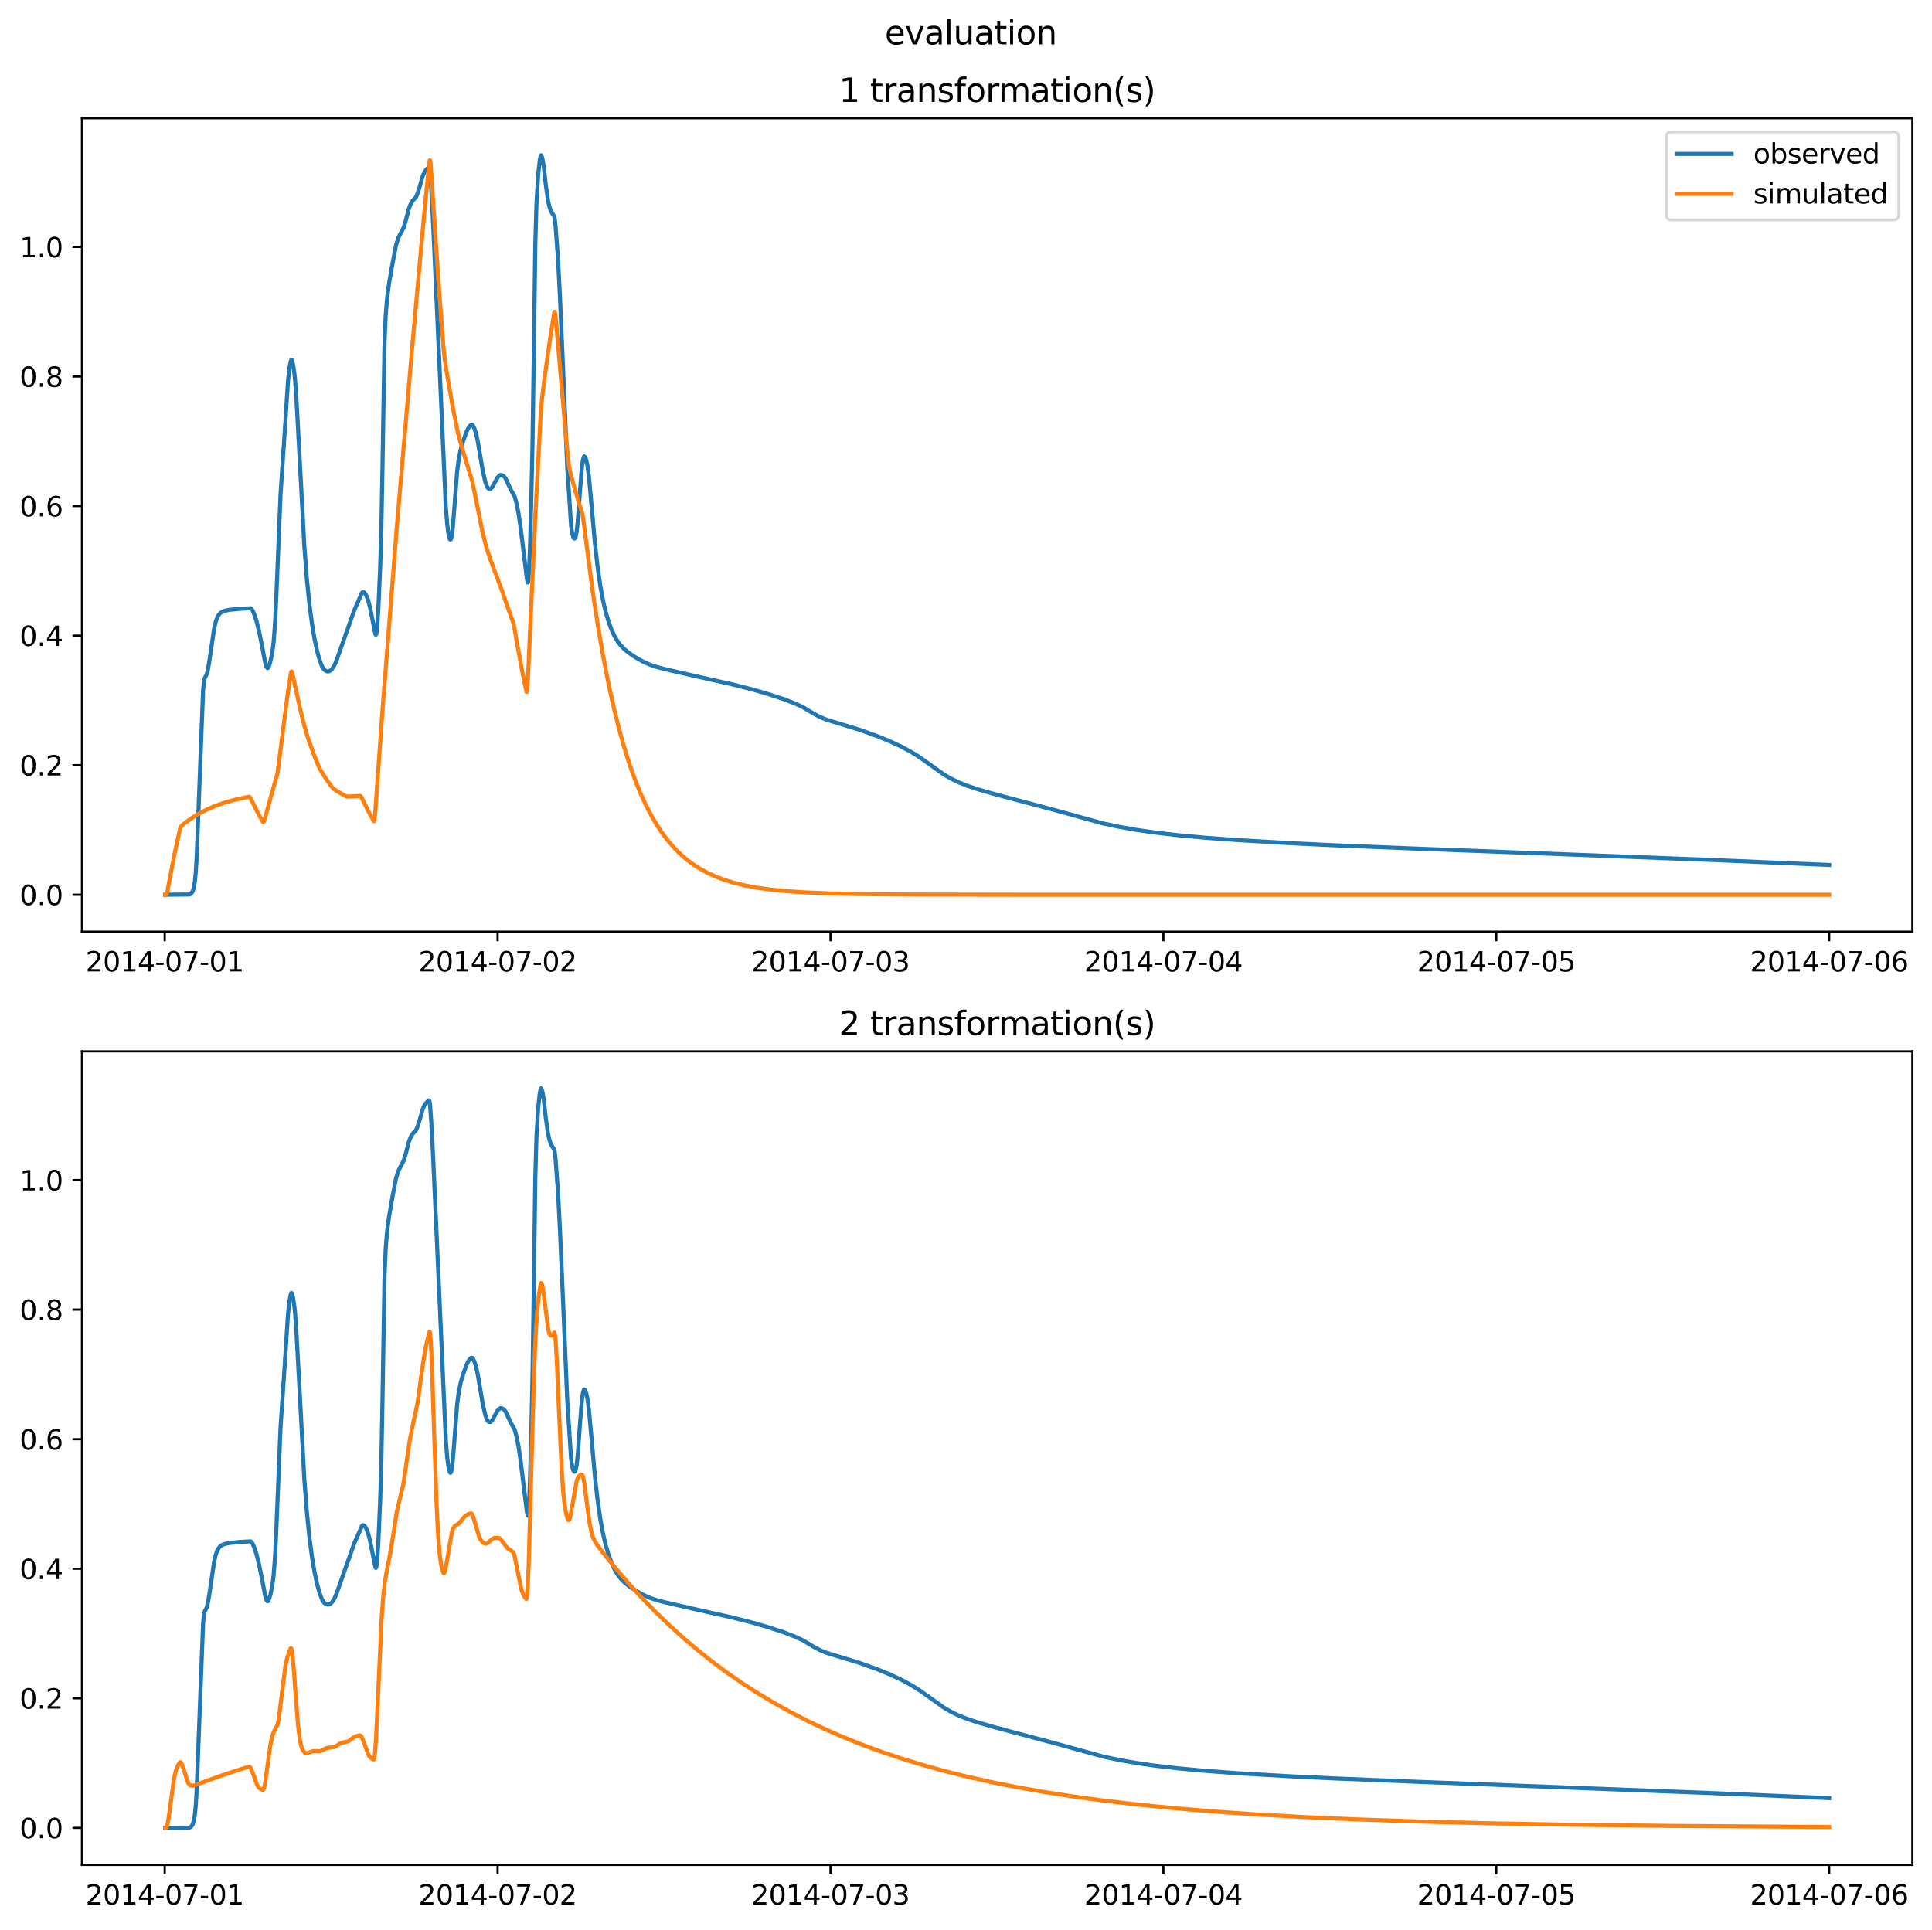<?xml version="1.0" encoding="utf-8" standalone="no"?>
<!DOCTYPE svg PUBLIC "-//W3C//DTD SVG 1.1//EN"
  "http://www.w3.org/Graphics/SVG/1.1/DTD/svg11.dtd">
<svg xmlns:xlink="http://www.w3.org/1999/xlink" width="709.427pt" height="708.798pt" viewBox="0 0 709.427 708.798" xmlns="http://www.w3.org/2000/svg" version="1.1">
 <defs>
  <style type="text/css">*{stroke-linejoin: round; stroke-linecap: butt}</style>
 </defs>
 <g id="figure_1">
  <g id="patch_1">
   <path d="M 0 708.798 
L 709.427 708.798 
L 709.427 0 
L 0 0 
z
" style="fill: #ffffff"/>
  </g>
  <g id="axes_1">
   <g id="patch_2">
    <path d="M 30.103 342.2 
L 702.227 342.2 
L 702.227 43.44 
L 30.103 43.44 
z
" style="fill: #ffffff"/>
   </g>
   <g id="matplotlib.axis_1">
    <g id="xtick_1">
     <g id="line2d_1">
      <defs>
       <path id="m9720e3aacb" d="M 0 0 
L 0 3.5 
" style="stroke: #000000; stroke-width: 0.8"/>
      </defs>
      <g>
       <use xlink:href="#m9720e3aacb" x="60.484" y="342.2" style="stroke: #000000; stroke-width: 0.8"/>
      </g>
     </g>
     <g id="text_1">
      <!-- 2014-07-01 -->
      <g transform="translate(31.427 356.798) scale(0.1 -0.1)">
       <defs>
        <path id="DejaVuSans-32" d="M 1228 531 
L 3431 531 
L 3431 0 
L 469 0 
L 469 531 
Q 828 903 1448 1529 
Q 2069 2156 2228 2338 
Q 2531 2678 2651 2914 
Q 2772 3150 2772 3378 
Q 2772 3750 2511 3984 
Q 2250 4219 1831 4219 
Q 1534 4219 1204 4116 
Q 875 4013 500 3803 
L 500 4441 
Q 881 4594 1212 4672 
Q 1544 4750 1819 4750 
Q 2544 4750 2975 4387 
Q 3406 4025 3406 3419 
Q 3406 3131 3298 2873 
Q 3191 2616 2906 2266 
Q 2828 2175 2409 1742 
Q 1991 1309 1228 531 
z
" transform="scale(0.016)"/>
        <path id="DejaVuSans-30" d="M 2034 4250 
Q 1547 4250 1301 3770 
Q 1056 3291 1056 2328 
Q 1056 1369 1301 889 
Q 1547 409 2034 409 
Q 2525 409 2770 889 
Q 3016 1369 3016 2328 
Q 3016 3291 2770 3770 
Q 2525 4250 2034 4250 
z
M 2034 4750 
Q 2819 4750 3233 4129 
Q 3647 3509 3647 2328 
Q 3647 1150 3233 529 
Q 2819 -91 2034 -91 
Q 1250 -91 836 529 
Q 422 1150 422 2328 
Q 422 3509 836 4129 
Q 1250 4750 2034 4750 
z
" transform="scale(0.016)"/>
        <path id="DejaVuSans-31" d="M 794 531 
L 1825 531 
L 1825 4091 
L 703 3866 
L 703 4441 
L 1819 4666 
L 2450 4666 
L 2450 531 
L 3481 531 
L 3481 0 
L 794 0 
L 794 531 
z
" transform="scale(0.016)"/>
        <path id="DejaVuSans-34" d="M 2419 4116 
L 825 1625 
L 2419 1625 
L 2419 4116 
z
M 2253 4666 
L 3047 4666 
L 3047 1625 
L 3713 1625 
L 3713 1100 
L 3047 1100 
L 3047 0 
L 2419 0 
L 2419 1100 
L 313 1100 
L 313 1709 
L 2253 4666 
z
" transform="scale(0.016)"/>
        <path id="DejaVuSans-2d" d="M 313 2009 
L 1997 2009 
L 1997 1497 
L 313 1497 
L 313 2009 
z
" transform="scale(0.016)"/>
        <path id="DejaVuSans-37" d="M 525 4666 
L 3525 4666 
L 3525 4397 
L 1831 0 
L 1172 0 
L 2766 4134 
L 525 4134 
L 525 4666 
z
" transform="scale(0.016)"/>
       </defs>
       <use xlink:href="#DejaVuSans-32"/>
       <use xlink:href="#DejaVuSans-30" x="63.623"/>
       <use xlink:href="#DejaVuSans-31" x="127.246"/>
       <use xlink:href="#DejaVuSans-34" x="190.869"/>
       <use xlink:href="#DejaVuSans-2d" x="254.492"/>
       <use xlink:href="#DejaVuSans-30" x="290.576"/>
       <use xlink:href="#DejaVuSans-37" x="354.199"/>
       <use xlink:href="#DejaVuSans-2d" x="417.822"/>
       <use xlink:href="#DejaVuSans-30" x="453.906"/>
       <use xlink:href="#DejaVuSans-31" x="517.529"/>
      </g>
     </g>
    </g>
    <g id="xtick_2">
     <g id="line2d_2">
      <g>
       <use xlink:href="#m9720e3aacb" x="182.723" y="342.2" style="stroke: #000000; stroke-width: 0.8"/>
      </g>
     </g>
     <g id="text_2">
      <!-- 2014-07-02 -->
      <g transform="translate(153.665 356.798) scale(0.1 -0.1)">
       <use xlink:href="#DejaVuSans-32"/>
       <use xlink:href="#DejaVuSans-30" x="63.623"/>
       <use xlink:href="#DejaVuSans-31" x="127.246"/>
       <use xlink:href="#DejaVuSans-34" x="190.869"/>
       <use xlink:href="#DejaVuSans-2d" x="254.492"/>
       <use xlink:href="#DejaVuSans-30" x="290.576"/>
       <use xlink:href="#DejaVuSans-37" x="354.199"/>
       <use xlink:href="#DejaVuSans-2d" x="417.822"/>
       <use xlink:href="#DejaVuSans-30" x="453.906"/>
       <use xlink:href="#DejaVuSans-32" x="517.529"/>
      </g>
     </g>
    </g>
    <g id="xtick_3">
     <g id="line2d_3">
      <g>
       <use xlink:href="#m9720e3aacb" x="304.961" y="342.2" style="stroke: #000000; stroke-width: 0.8"/>
      </g>
     </g>
     <g id="text_3">
      <!-- 2014-07-03 -->
      <g transform="translate(275.903 356.798) scale(0.1 -0.1)">
       <defs>
        <path id="DejaVuSans-33" d="M 2597 2516 
Q 3050 2419 3304 2112 
Q 3559 1806 3559 1356 
Q 3559 666 3084 287 
Q 2609 -91 1734 -91 
Q 1441 -91 1130 -33 
Q 819 25 488 141 
L 488 750 
Q 750 597 1062 519 
Q 1375 441 1716 441 
Q 2309 441 2620 675 
Q 2931 909 2931 1356 
Q 2931 1769 2642 2001 
Q 2353 2234 1838 2234 
L 1294 2234 
L 1294 2753 
L 1863 2753 
Q 2328 2753 2575 2939 
Q 2822 3125 2822 3475 
Q 2822 3834 2567 4026 
Q 2313 4219 1838 4219 
Q 1578 4219 1281 4162 
Q 984 4106 628 3988 
L 628 4550 
Q 988 4650 1302 4700 
Q 1616 4750 1894 4750 
Q 2613 4750 3031 4423 
Q 3450 4097 3450 3541 
Q 3450 3153 3228 2886 
Q 3006 2619 2597 2516 
z
" transform="scale(0.016)"/>
       </defs>
       <use xlink:href="#DejaVuSans-32"/>
       <use xlink:href="#DejaVuSans-30" x="63.623"/>
       <use xlink:href="#DejaVuSans-31" x="127.246"/>
       <use xlink:href="#DejaVuSans-34" x="190.869"/>
       <use xlink:href="#DejaVuSans-2d" x="254.492"/>
       <use xlink:href="#DejaVuSans-30" x="290.576"/>
       <use xlink:href="#DejaVuSans-37" x="354.199"/>
       <use xlink:href="#DejaVuSans-2d" x="417.822"/>
       <use xlink:href="#DejaVuSans-30" x="453.906"/>
       <use xlink:href="#DejaVuSans-33" x="517.529"/>
      </g>
     </g>
    </g>
    <g id="xtick_4">
     <g id="line2d_4">
      <g>
       <use xlink:href="#m9720e3aacb" x="427.199" y="342.2" style="stroke: #000000; stroke-width: 0.8"/>
      </g>
     </g>
     <g id="text_4">
      <!-- 2014-07-04 -->
      <g transform="translate(398.141 356.798) scale(0.1 -0.1)">
       <use xlink:href="#DejaVuSans-32"/>
       <use xlink:href="#DejaVuSans-30" x="63.623"/>
       <use xlink:href="#DejaVuSans-31" x="127.246"/>
       <use xlink:href="#DejaVuSans-34" x="190.869"/>
       <use xlink:href="#DejaVuSans-2d" x="254.492"/>
       <use xlink:href="#DejaVuSans-30" x="290.576"/>
       <use xlink:href="#DejaVuSans-37" x="354.199"/>
       <use xlink:href="#DejaVuSans-2d" x="417.822"/>
       <use xlink:href="#DejaVuSans-30" x="453.906"/>
       <use xlink:href="#DejaVuSans-34" x="517.529"/>
      </g>
     </g>
    </g>
    <g id="xtick_5">
     <g id="line2d_5">
      <g>
       <use xlink:href="#m9720e3aacb" x="549.437" y="342.2" style="stroke: #000000; stroke-width: 0.8"/>
      </g>
     </g>
     <g id="text_5">
      <!-- 2014-07-05 -->
      <g transform="translate(520.38 356.798) scale(0.1 -0.1)">
       <defs>
        <path id="DejaVuSans-35" d="M 691 4666 
L 3169 4666 
L 3169 4134 
L 1269 4134 
L 1269 2991 
Q 1406 3038 1543 3061 
Q 1681 3084 1819 3084 
Q 2600 3084 3056 2656 
Q 3513 2228 3513 1497 
Q 3513 744 3044 326 
Q 2575 -91 1722 -91 
Q 1428 -91 1123 -41 
Q 819 9 494 109 
L 494 744 
Q 775 591 1075 516 
Q 1375 441 1709 441 
Q 2250 441 2565 725 
Q 2881 1009 2881 1497 
Q 2881 1984 2565 2268 
Q 2250 2553 1709 2553 
Q 1456 2553 1204 2497 
Q 953 2441 691 2322 
L 691 4666 
z
" transform="scale(0.016)"/>
       </defs>
       <use xlink:href="#DejaVuSans-32"/>
       <use xlink:href="#DejaVuSans-30" x="63.623"/>
       <use xlink:href="#DejaVuSans-31" x="127.246"/>
       <use xlink:href="#DejaVuSans-34" x="190.869"/>
       <use xlink:href="#DejaVuSans-2d" x="254.492"/>
       <use xlink:href="#DejaVuSans-30" x="290.576"/>
       <use xlink:href="#DejaVuSans-37" x="354.199"/>
       <use xlink:href="#DejaVuSans-2d" x="417.822"/>
       <use xlink:href="#DejaVuSans-30" x="453.906"/>
       <use xlink:href="#DejaVuSans-35" x="517.529"/>
      </g>
     </g>
    </g>
    <g id="xtick_6">
     <g id="line2d_6">
      <g>
       <use xlink:href="#m9720e3aacb" x="671.676" y="342.2" style="stroke: #000000; stroke-width: 0.8"/>
      </g>
     </g>
     <g id="text_6">
      <!-- 2014-07-06 -->
      <g transform="translate(642.618 356.798) scale(0.1 -0.1)">
       <defs>
        <path id="DejaVuSans-36" d="M 2113 2584 
Q 1688 2584 1439 2293 
Q 1191 2003 1191 1497 
Q 1191 994 1439 701 
Q 1688 409 2113 409 
Q 2538 409 2786 701 
Q 3034 994 3034 1497 
Q 3034 2003 2786 2293 
Q 2538 2584 2113 2584 
z
M 3366 4563 
L 3366 3988 
Q 3128 4100 2886 4159 
Q 2644 4219 2406 4219 
Q 1781 4219 1451 3797 
Q 1122 3375 1075 2522 
Q 1259 2794 1537 2939 
Q 1816 3084 2150 3084 
Q 2853 3084 3261 2657 
Q 3669 2231 3669 1497 
Q 3669 778 3244 343 
Q 2819 -91 2113 -91 
Q 1303 -91 875 529 
Q 447 1150 447 2328 
Q 447 3434 972 4092 
Q 1497 4750 2381 4750 
Q 2619 4750 2861 4703 
Q 3103 4656 3366 4563 
z
" transform="scale(0.016)"/>
       </defs>
       <use xlink:href="#DejaVuSans-32"/>
       <use xlink:href="#DejaVuSans-30" x="63.623"/>
       <use xlink:href="#DejaVuSans-31" x="127.246"/>
       <use xlink:href="#DejaVuSans-34" x="190.869"/>
       <use xlink:href="#DejaVuSans-2d" x="254.492"/>
       <use xlink:href="#DejaVuSans-30" x="290.576"/>
       <use xlink:href="#DejaVuSans-37" x="354.199"/>
       <use xlink:href="#DejaVuSans-2d" x="417.822"/>
       <use xlink:href="#DejaVuSans-30" x="453.906"/>
       <use xlink:href="#DejaVuSans-36" x="517.529"/>
      </g>
     </g>
    </g>
   </g>
   <g id="matplotlib.axis_2">
    <g id="ytick_1">
     <g id="line2d_7">
      <defs>
       <path id="m7321f17694" d="M 0 0 
L -3.5 0 
" style="stroke: #000000; stroke-width: 0.8"/>
      </defs>
      <g>
       <use xlink:href="#m7321f17694" x="30.103" y="328.617" style="stroke: #000000; stroke-width: 0.8"/>
      </g>
     </g>
     <g id="text_7">
      <!-- 0.0 -->
      <g transform="translate(7.2 332.416) scale(0.1 -0.1)">
       <defs>
        <path id="DejaVuSans-2e" d="M 684 794 
L 1344 794 
L 1344 0 
L 684 0 
L 684 794 
z
" transform="scale(0.016)"/>
       </defs>
       <use xlink:href="#DejaVuSans-30"/>
       <use xlink:href="#DejaVuSans-2e" x="63.623"/>
       <use xlink:href="#DejaVuSans-30" x="95.41"/>
      </g>
     </g>
    </g>
    <g id="ytick_2">
     <g id="line2d_8">
      <g>
       <use xlink:href="#m7321f17694" x="30.103" y="281.033" style="stroke: #000000; stroke-width: 0.8"/>
      </g>
     </g>
     <g id="text_8">
      <!-- 0.2 -->
      <g transform="translate(7.2 284.832) scale(0.1 -0.1)">
       <use xlink:href="#DejaVuSans-30"/>
       <use xlink:href="#DejaVuSans-2e" x="63.623"/>
       <use xlink:href="#DejaVuSans-32" x="95.41"/>
      </g>
     </g>
    </g>
    <g id="ytick_3">
     <g id="line2d_9">
      <g>
       <use xlink:href="#m7321f17694" x="30.103" y="233.449" style="stroke: #000000; stroke-width: 0.8"/>
      </g>
     </g>
     <g id="text_9">
      <!-- 0.4 -->
      <g transform="translate(7.2 237.249) scale(0.1 -0.1)">
       <use xlink:href="#DejaVuSans-30"/>
       <use xlink:href="#DejaVuSans-2e" x="63.623"/>
       <use xlink:href="#DejaVuSans-34" x="95.41"/>
      </g>
     </g>
    </g>
    <g id="ytick_4">
     <g id="line2d_10">
      <g>
       <use xlink:href="#m7321f17694" x="30.103" y="185.866" style="stroke: #000000; stroke-width: 0.8"/>
      </g>
     </g>
     <g id="text_10">
      <!-- 0.6 -->
      <g transform="translate(7.2 189.665) scale(0.1 -0.1)">
       <use xlink:href="#DejaVuSans-30"/>
       <use xlink:href="#DejaVuSans-2e" x="63.623"/>
       <use xlink:href="#DejaVuSans-36" x="95.41"/>
      </g>
     </g>
    </g>
    <g id="ytick_5">
     <g id="line2d_11">
      <g>
       <use xlink:href="#m7321f17694" x="30.103" y="138.282" style="stroke: #000000; stroke-width: 0.8"/>
      </g>
     </g>
     <g id="text_11">
      <!-- 0.8 -->
      <g transform="translate(7.2 142.081) scale(0.1 -0.1)">
       <defs>
        <path id="DejaVuSans-38" d="M 2034 2216 
Q 1584 2216 1326 1975 
Q 1069 1734 1069 1313 
Q 1069 891 1326 650 
Q 1584 409 2034 409 
Q 2484 409 2743 651 
Q 3003 894 3003 1313 
Q 3003 1734 2745 1975 
Q 2488 2216 2034 2216 
z
M 1403 2484 
Q 997 2584 770 2862 
Q 544 3141 544 3541 
Q 544 4100 942 4425 
Q 1341 4750 2034 4750 
Q 2731 4750 3128 4425 
Q 3525 4100 3525 3541 
Q 3525 3141 3298 2862 
Q 3072 2584 2669 2484 
Q 3125 2378 3379 2068 
Q 3634 1759 3634 1313 
Q 3634 634 3220 271 
Q 2806 -91 2034 -91 
Q 1263 -91 848 271 
Q 434 634 434 1313 
Q 434 1759 690 2068 
Q 947 2378 1403 2484 
z
M 1172 3481 
Q 1172 3119 1398 2916 
Q 1625 2713 2034 2713 
Q 2441 2713 2670 2916 
Q 2900 3119 2900 3481 
Q 2900 3844 2670 4047 
Q 2441 4250 2034 4250 
Q 1625 4250 1398 4047 
Q 1172 3844 1172 3481 
z
" transform="scale(0.016)"/>
       </defs>
       <use xlink:href="#DejaVuSans-30"/>
       <use xlink:href="#DejaVuSans-2e" x="63.623"/>
       <use xlink:href="#DejaVuSans-38" x="95.41"/>
      </g>
     </g>
    </g>
    <g id="ytick_6">
     <g id="line2d_12">
      <g>
       <use xlink:href="#m7321f17694" x="30.103" y="90.698" style="stroke: #000000; stroke-width: 0.8"/>
      </g>
     </g>
     <g id="text_12">
      <!-- 1.0 -->
      <g transform="translate(7.2 94.497) scale(0.1 -0.1)">
       <use xlink:href="#DejaVuSans-31"/>
       <use xlink:href="#DejaVuSans-2e" x="63.623"/>
       <use xlink:href="#DejaVuSans-30" x="95.41"/>
      </g>
     </g>
    </g>
   </g>
   <g id="line2d_13">
    <path d="M 60.654 328.617 
L 69.567 328.528 
L 70.077 328.281 
L 70.501 327.788 
L 70.841 327.099 
L 71.18 325.935 
L 71.52 323.992 
L 71.859 320.696 
L 72.199 315.252 
L 72.623 304.332 
L 73.302 286.605 
L 74.576 253.531 
L 74.915 250.07 
L 75.17 249.084 
L 75.934 247.655 
L 76.358 245.895 
L 76.953 242.267 
L 78.65 230.732 
L 79.245 228.241 
L 79.839 226.634 
L 80.433 225.662 
L 81.027 225.077 
L 81.791 224.625 
L 82.895 224.248 
L 84.593 223.94 
L 87.903 223.626 
L 92.063 223.395 
L 92.402 223.683 
L 92.827 224.378 
L 93.421 225.798 
L 94.185 228.135 
L 95.034 231.469 
L 95.967 236.017 
L 97.326 243.119 
L 97.835 244.907 
L 98.175 245.374 
L 98.344 245.362 
L 98.514 245.199 
L 98.854 244.464 
L 99.363 242.666 
L 100.042 239.256 
L 100.467 235.897 
L 100.976 229.29 
L 101.4 220.615 
L 103.013 181.532 
L 104.626 157.461 
L 105.73 140.211 
L 106.239 135.408 
L 106.748 132.681 
L 107.003 132.143 
L 107.173 132.272 
L 107.427 133.089 
L 107.852 135.39 
L 108.276 138.708 
L 108.701 144.066 
L 109.38 156.274 
L 111.757 200.716 
L 112.69 212.77 
L 113.624 221.968 
L 114.558 229.1 
L 115.492 234.664 
L 116.51 239.359 
L 117.444 242.635 
L 118.208 244.595 
L 118.887 245.733 
L 119.481 246.314 
L 120.076 246.585 
L 120.67 246.596 
L 121.179 246.401 
L 121.773 245.915 
L 122.368 245.139 
L 123.047 243.858 
L 123.896 241.649 
L 130.092 224.103 
L 132.978 217.598 
L 133.318 217.43 
L 133.658 217.548 
L 134.082 218.005 
L 134.591 218.918 
L 135.186 220.504 
L 135.865 223.1 
L 136.883 228.187 
L 137.817 232.837 
L 137.987 233.122 
L 138.072 233.088 
L 138.242 232.553 
L 138.496 230.385 
L 138.921 223.812 
L 139.6 208.316 
L 140.024 194.597 
L 140.449 171.61 
L 141.213 125.057 
L 141.637 115.752 
L 142.146 109.489 
L 142.825 104.375 
L 143.759 98.784 
L 145.372 90.245 
L 146.136 87.725 
L 146.815 86.231 
L 148.173 83.676 
L 148.937 81.256 
L 150.126 76.671 
L 150.805 74.887 
L 151.569 73.635 
L 152.418 72.78 
L 152.757 72.382 
L 153.352 70.968 
L 154.116 68.579 
L 155.134 64.91 
L 155.728 63.506 
L 156.323 62.561 
L 157.087 61.751 
L 157.596 61.445 
L 157.766 61.887 
L 157.935 63.276 
L 158.36 69.271 
L 159.039 82.061 
L 163.708 186.248 
L 164.217 192.586 
L 164.726 196.395 
L 165.151 197.993 
L 165.406 198.233 
L 165.575 198.044 
L 165.83 197.156 
L 166.17 194.773 
L 166.679 188.638 
L 167.867 173.07 
L 168.462 168.624 
L 169.141 165.203 
L 169.99 162.24 
L 171.263 158.655 
L 171.942 157.248 
L 172.621 156.327 
L 173.13 155.942 
L 173.385 155.987 
L 173.725 156.397 
L 174.234 157.475 
L 174.828 159.298 
L 175.422 162.081 
L 176.017 165.521 
L 177.29 173.039 
L 178.139 176.777 
L 178.733 178.527 
L 179.157 179.215 
L 179.582 179.536 
L 180.006 179.572 
L 180.346 179.388 
L 180.77 178.891 
L 181.449 177.639 
L 182.553 175.591 
L 183.232 174.779 
L 183.741 174.47 
L 184.166 174.482 
L 184.76 174.757 
L 185.269 175.205 
L 185.779 175.976 
L 186.543 177.656 
L 187.646 179.984 
L 189.004 182.422 
L 189.599 184.654 
L 190.363 188.369 
L 191.042 192.807 
L 192.06 201.151 
L 193.503 212.828 
L 193.758 213.919 
L 193.843 213.931 
L 194.013 213.167 
L 194.267 209.651 
L 194.607 201.049 
L 195.031 185.927 
L 195.541 162.529 
L 195.88 139.289 
L 196.559 89.895 
L 196.984 74.894 
L 197.578 64.607 
L 198.172 59.045 
L 198.512 57.233 
L 198.682 57.02 
L 198.851 57.251 
L 199.191 58.419 
L 199.615 60.808 
L 200.379 67.58 
L 201.228 73.659 
L 201.738 75.94 
L 202.417 77.788 
L 203.011 78.729 
L 203.52 79.417 
L 203.69 80.213 
L 204.029 83.311 
L 204.963 96.214 
L 205.642 109.514 
L 207.17 144.947 
L 208.274 171.226 
L 209.717 193.317 
L 210.141 196.018 
L 210.566 197.416 
L 210.82 197.767 
L 210.99 197.801 
L 211.16 197.655 
L 211.415 197.037 
L 211.754 195.277 
L 212.179 191.304 
L 212.858 181.724 
L 213.622 172.043 
L 214.046 168.855 
L 214.386 167.767 
L 214.556 167.643 
L 214.725 167.724 
L 214.98 168.14 
L 215.32 169.146 
L 215.744 171.228 
L 216.253 175.162 
L 216.932 182.518 
L 218.46 199.621 
L 219.394 207.907 
L 220.413 215.075 
L 221.431 220.571 
L 222.45 224.896 
L 223.554 228.588 
L 224.657 231.526 
L 225.761 233.86 
L 226.864 235.69 
L 227.968 237.117 
L 229.326 238.502 
L 230.769 239.69 
L 233.231 241.365 
L 236.032 242.954 
L 238.494 244.072 
L 240.871 244.902 
L 243.842 245.692 
L 257.339 248.778 
L 268.714 251.314 
L 276.269 253.231 
L 282.126 254.923 
L 287.899 256.837 
L 291.803 258.346 
L 294.69 259.67 
L 298.509 261.957 
L 301.056 263.33 
L 303.178 264.212 
L 305.81 265.046 
L 315.402 267.966 
L 321.854 270.268 
L 326.607 272.204 
L 330.682 274.082 
L 333.993 275.845 
L 337.218 277.806 
L 340.444 280.076 
L 346.556 284.442 
L 349.103 285.933 
L 351.819 287.266 
L 355.13 288.593 
L 358.949 289.865 
L 364.722 291.531 
L 372.107 293.503 
L 386.623 297.362 
L 405.043 302.428 
L 410.901 303.672 
L 416.928 304.74 
L 423.804 305.74 
L 432.462 306.751 
L 442.649 307.691 
L 454.703 308.574 
L 474.482 309.715 
L 489.252 310.429 
L 519.727 311.668 
L 630.166 315.912 
L 671.676 317.695 
L 671.676 317.695 
" clip-path="url(#p1565555abf)" style="fill: none; stroke: #1f77b4; stroke-width: 1.5; stroke-linecap: square"/>
   </g>
   <g id="line2d_14">
    <path d="M 60.654 328.617 
L 60.994 328.584 
L 61.164 328.373 
L 61.418 327.558 
L 62.097 324.018 
L 64.135 313.44 
L 66.002 304.87 
L 66.427 303.652 
L 66.851 303.132 
L 68.294 301.967 
L 70.756 300.228 
L 73.387 298.642 
L 76.189 297.217 
L 79.16 295.954 
L 82.385 294.823 
L 85.951 293.812 
L 89.94 292.917 
L 91.553 292.659 
L 91.808 292.871 
L 92.232 293.636 
L 94.949 299.073 
L 96.562 301.869 
L 96.731 301.939 
L 96.901 301.736 
L 97.241 300.723 
L 101.061 286.918 
L 101.825 284.274 
L 102.249 281.382 
L 105.475 256.087 
L 106.833 247.038 
L 107.003 246.622 
L 107.088 246.623 
L 107.258 246.961 
L 107.682 248.749 
L 110.144 260.093 
L 112.011 267.604 
L 113.115 271.132 
L 115.067 276.654 
L 117.02 281.532 
L 117.868 283.123 
L 119.906 286.327 
L 122.028 289.254 
L 122.622 289.826 
L 124.235 290.871 
L 126.951 292.393 
L 127.546 292.587 
L 128.649 292.53 
L 132.299 292.323 
L 132.554 292.555 
L 133.063 293.514 
L 135.44 298.343 
L 137.223 301.522 
L 137.308 301.576 
L 137.393 301.495 
L 137.562 300.746 
L 137.817 298.204 
L 138.666 285.886 
L 140.618 258.701 
L 145.712 193.566 
L 151.484 126.084 
L 153.946 98.807 
L 155.898 77.029 
L 157.681 59.474 
L 157.851 58.841 
L 157.935 58.986 
L 158.105 60.159 
L 158.53 65.964 
L 161.076 104.445 
L 162.859 127.929 
L 163.368 132.458 
L 164.472 139.413 
L 166.424 150.412 
L 168.122 158.871 
L 169.141 162.728 
L 171.093 169.271 
L 173.47 176.951 
L 177.035 194.716 
L 178.478 200.713 
L 179.752 204.59 
L 181.704 209.899 
L 184.251 216.685 
L 186.203 222.388 
L 188.665 229.363 
L 189.853 236.268 
L 191.806 246.856 
L 193.334 254.131 
L 193.419 254.15 
L 193.588 253.21 
L 193.843 249.43 
L 194.692 230.37 
L 196.644 188.161 
L 198.512 152.498 
L 199.021 146.332 
L 200.04 138.226 
L 201.992 124.405 
L 203.52 114.809 
L 203.69 114.493 
L 203.86 115.086 
L 204.199 118.301 
L 208.019 162.701 
L 208.953 171.364 
L 209.462 173.785 
L 210.99 179.403 
L 212.943 185.817 
L 213.876 188.862 
L 214.301 191.69 
L 217.527 216.548 
L 219.479 229.398 
L 221.431 240.775 
L 223.384 250.847 
L 225.336 259.764 
L 227.289 267.659 
L 229.241 274.648 
L 231.194 280.837 
L 233.146 286.315 
L 235.098 291.165 
L 237.136 295.635 
L 239.173 299.571 
L 241.21 303.037 
L 243.332 306.209 
L 245.455 308.987 
L 247.662 311.512 
L 249.954 313.79 
L 252.331 315.833 
L 254.792 317.653 
L 257.339 319.263 
L 260.055 320.721 
L 263.026 322.057 
L 266.167 323.224 
L 269.648 324.277 
L 273.468 325.197 
L 277.797 326.006 
L 282.72 326.697 
L 288.493 327.277 
L 295.538 327.754 
L 304.452 328.122 
L 316.591 328.385 
L 335.351 328.545 
L 374.823 328.611 
L 671.676 328.617 
L 671.676 328.617 
" clip-path="url(#p1565555abf)" style="fill: none; stroke: #ff7f0e; stroke-width: 1.5; stroke-linecap: square"/>
   </g>
   <g id="patch_3">
    <path d="M 30.103 342.2 
L 30.103 43.44 
" style="fill: none; stroke: #000000; stroke-width: 0.8; stroke-linejoin: miter; stroke-linecap: square"/>
   </g>
   <g id="patch_4">
    <path d="M 702.227 342.2 
L 702.227 43.44 
" style="fill: none; stroke: #000000; stroke-width: 0.8; stroke-linejoin: miter; stroke-linecap: square"/>
   </g>
   <g id="patch_5">
    <path d="M 30.103 342.2 
L 702.227 342.2 
" style="fill: none; stroke: #000000; stroke-width: 0.8; stroke-linejoin: miter; stroke-linecap: square"/>
   </g>
   <g id="patch_6">
    <path d="M 30.103 43.44 
L 702.227 43.44 
" style="fill: none; stroke: #000000; stroke-width: 0.8; stroke-linejoin: miter; stroke-linecap: square"/>
   </g>
   <g id="text_13">
    <!-- 1 transformation(s) -->
    <g transform="translate(308.05 37.44) scale(0.12 -0.12)">
     <defs>
      <path id="DejaVuSans-20" transform="scale(0.016)"/>
      <path id="DejaVuSans-74" d="M 1172 4494 
L 1172 3500 
L 2356 3500 
L 2356 3053 
L 1172 3053 
L 1172 1153 
Q 1172 725 1289 603 
Q 1406 481 1766 481 
L 2356 481 
L 2356 0 
L 1766 0 
Q 1100 0 847 248 
Q 594 497 594 1153 
L 594 3053 
L 172 3053 
L 172 3500 
L 594 3500 
L 594 4494 
L 1172 4494 
z
" transform="scale(0.016)"/>
      <path id="DejaVuSans-72" d="M 2631 2963 
Q 2534 3019 2420 3045 
Q 2306 3072 2169 3072 
Q 1681 3072 1420 2755 
Q 1159 2438 1159 1844 
L 1159 0 
L 581 0 
L 581 3500 
L 1159 3500 
L 1159 2956 
Q 1341 3275 1631 3429 
Q 1922 3584 2338 3584 
Q 2397 3584 2469 3576 
Q 2541 3569 2628 3553 
L 2631 2963 
z
" transform="scale(0.016)"/>
      <path id="DejaVuSans-61" d="M 2194 1759 
Q 1497 1759 1228 1600 
Q 959 1441 959 1056 
Q 959 750 1161 570 
Q 1363 391 1709 391 
Q 2188 391 2477 730 
Q 2766 1069 2766 1631 
L 2766 1759 
L 2194 1759 
z
M 3341 1997 
L 3341 0 
L 2766 0 
L 2766 531 
Q 2569 213 2275 61 
Q 1981 -91 1556 -91 
Q 1019 -91 701 211 
Q 384 513 384 1019 
Q 384 1609 779 1909 
Q 1175 2209 1959 2209 
L 2766 2209 
L 2766 2266 
Q 2766 2663 2505 2880 
Q 2244 3097 1772 3097 
Q 1472 3097 1187 3025 
Q 903 2953 641 2809 
L 641 3341 
Q 956 3463 1253 3523 
Q 1550 3584 1831 3584 
Q 2591 3584 2966 3190 
Q 3341 2797 3341 1997 
z
" transform="scale(0.016)"/>
      <path id="DejaVuSans-6e" d="M 3513 2113 
L 3513 0 
L 2938 0 
L 2938 2094 
Q 2938 2591 2744 2837 
Q 2550 3084 2163 3084 
Q 1697 3084 1428 2787 
Q 1159 2491 1159 1978 
L 1159 0 
L 581 0 
L 581 3500 
L 1159 3500 
L 1159 2956 
Q 1366 3272 1645 3428 
Q 1925 3584 2291 3584 
Q 2894 3584 3203 3211 
Q 3513 2838 3513 2113 
z
" transform="scale(0.016)"/>
      <path id="DejaVuSans-73" d="M 2834 3397 
L 2834 2853 
Q 2591 2978 2328 3040 
Q 2066 3103 1784 3103 
Q 1356 3103 1142 2972 
Q 928 2841 928 2578 
Q 928 2378 1081 2264 
Q 1234 2150 1697 2047 
L 1894 2003 
Q 2506 1872 2764 1633 
Q 3022 1394 3022 966 
Q 3022 478 2636 193 
Q 2250 -91 1575 -91 
Q 1294 -91 989 -36 
Q 684 19 347 128 
L 347 722 
Q 666 556 975 473 
Q 1284 391 1588 391 
Q 1994 391 2212 530 
Q 2431 669 2431 922 
Q 2431 1156 2273 1281 
Q 2116 1406 1581 1522 
L 1381 1569 
Q 847 1681 609 1914 
Q 372 2147 372 2553 
Q 372 3047 722 3315 
Q 1072 3584 1716 3584 
Q 2034 3584 2315 3537 
Q 2597 3491 2834 3397 
z
" transform="scale(0.016)"/>
      <path id="DejaVuSans-66" d="M 2375 4863 
L 2375 4384 
L 1825 4384 
Q 1516 4384 1395 4259 
Q 1275 4134 1275 3809 
L 1275 3500 
L 2222 3500 
L 2222 3053 
L 1275 3053 
L 1275 0 
L 697 0 
L 697 3053 
L 147 3053 
L 147 3500 
L 697 3500 
L 697 3744 
Q 697 4328 969 4595 
Q 1241 4863 1831 4863 
L 2375 4863 
z
" transform="scale(0.016)"/>
      <path id="DejaVuSans-6f" d="M 1959 3097 
Q 1497 3097 1228 2736 
Q 959 2375 959 1747 
Q 959 1119 1226 758 
Q 1494 397 1959 397 
Q 2419 397 2687 759 
Q 2956 1122 2956 1747 
Q 2956 2369 2687 2733 
Q 2419 3097 1959 3097 
z
M 1959 3584 
Q 2709 3584 3137 3096 
Q 3566 2609 3566 1747 
Q 3566 888 3137 398 
Q 2709 -91 1959 -91 
Q 1206 -91 779 398 
Q 353 888 353 1747 
Q 353 2609 779 3096 
Q 1206 3584 1959 3584 
z
" transform="scale(0.016)"/>
      <path id="DejaVuSans-6d" d="M 3328 2828 
Q 3544 3216 3844 3400 
Q 4144 3584 4550 3584 
Q 5097 3584 5394 3201 
Q 5691 2819 5691 2113 
L 5691 0 
L 5113 0 
L 5113 2094 
Q 5113 2597 4934 2840 
Q 4756 3084 4391 3084 
Q 3944 3084 3684 2787 
Q 3425 2491 3425 1978 
L 3425 0 
L 2847 0 
L 2847 2094 
Q 2847 2600 2669 2842 
Q 2491 3084 2119 3084 
Q 1678 3084 1418 2786 
Q 1159 2488 1159 1978 
L 1159 0 
L 581 0 
L 581 3500 
L 1159 3500 
L 1159 2956 
Q 1356 3278 1631 3431 
Q 1906 3584 2284 3584 
Q 2666 3584 2933 3390 
Q 3200 3197 3328 2828 
z
" transform="scale(0.016)"/>
      <path id="DejaVuSans-69" d="M 603 3500 
L 1178 3500 
L 1178 0 
L 603 0 
L 603 3500 
z
M 603 4863 
L 1178 4863 
L 1178 4134 
L 603 4134 
L 603 4863 
z
" transform="scale(0.016)"/>
      <path id="DejaVuSans-28" d="M 1984 4856 
Q 1566 4138 1362 3434 
Q 1159 2731 1159 2009 
Q 1159 1288 1364 580 
Q 1569 -128 1984 -844 
L 1484 -844 
Q 1016 -109 783 600 
Q 550 1309 550 2009 
Q 550 2706 781 3412 
Q 1013 4119 1484 4856 
L 1984 4856 
z
" transform="scale(0.016)"/>
      <path id="DejaVuSans-29" d="M 513 4856 
L 1013 4856 
Q 1481 4119 1714 3412 
Q 1947 2706 1947 2009 
Q 1947 1309 1714 600 
Q 1481 -109 1013 -844 
L 513 -844 
Q 928 -128 1133 580 
Q 1338 1288 1338 2009 
Q 1338 2731 1133 3434 
Q 928 4138 513 4856 
z
" transform="scale(0.016)"/>
     </defs>
     <use xlink:href="#DejaVuSans-31"/>
     <use xlink:href="#DejaVuSans-20" x="63.623"/>
     <use xlink:href="#DejaVuSans-74" x="95.41"/>
     <use xlink:href="#DejaVuSans-72" x="134.619"/>
     <use xlink:href="#DejaVuSans-61" x="175.732"/>
     <use xlink:href="#DejaVuSans-6e" x="237.012"/>
     <use xlink:href="#DejaVuSans-73" x="300.391"/>
     <use xlink:href="#DejaVuSans-66" x="352.49"/>
     <use xlink:href="#DejaVuSans-6f" x="387.695"/>
     <use xlink:href="#DejaVuSans-72" x="448.877"/>
     <use xlink:href="#DejaVuSans-6d" x="488.24"/>
     <use xlink:href="#DejaVuSans-61" x="585.652"/>
     <use xlink:href="#DejaVuSans-74" x="646.932"/>
     <use xlink:href="#DejaVuSans-69" x="686.141"/>
     <use xlink:href="#DejaVuSans-6f" x="713.924"/>
     <use xlink:href="#DejaVuSans-6e" x="775.105"/>
     <use xlink:href="#DejaVuSans-28" x="838.484"/>
     <use xlink:href="#DejaVuSans-73" x="877.498"/>
     <use xlink:href="#DejaVuSans-29" x="929.598"/>
    </g>
   </g>
   <g id="legend_1">
    <g id="patch_7">
     <path d="M 613.833 80.796 
L 695.227 80.796 
Q 697.227 80.796 697.227 78.796 
L 697.227 50.44 
Q 697.227 48.44 695.227 48.44 
L 613.833 48.44 
Q 611.833 48.44 611.833 50.44 
L 611.833 78.796 
Q 611.833 80.796 613.833 80.796 
z
" style="fill: #ffffff; opacity: 0.8; stroke: #cccccc; stroke-linejoin: miter"/>
    </g>
    <g id="line2d_15">
     <path d="M 615.833 56.538 
L 625.833 56.538 
L 635.833 56.538 
" style="fill: none; stroke: #1f77b4; stroke-width: 1.5; stroke-linecap: square"/>
    </g>
    <g id="text_14">
     <!-- observed -->
     <g transform="translate(643.833 60.038) scale(0.1 -0.1)">
      <defs>
       <path id="DejaVuSans-62" d="M 3116 1747 
Q 3116 2381 2855 2742 
Q 2594 3103 2138 3103 
Q 1681 3103 1420 2742 
Q 1159 2381 1159 1747 
Q 1159 1113 1420 752 
Q 1681 391 2138 391 
Q 2594 391 2855 752 
Q 3116 1113 3116 1747 
z
M 1159 2969 
Q 1341 3281 1617 3432 
Q 1894 3584 2278 3584 
Q 2916 3584 3314 3078 
Q 3713 2572 3713 1747 
Q 3713 922 3314 415 
Q 2916 -91 2278 -91 
Q 1894 -91 1617 61 
Q 1341 213 1159 525 
L 1159 0 
L 581 0 
L 581 4863 
L 1159 4863 
L 1159 2969 
z
" transform="scale(0.016)"/>
       <path id="DejaVuSans-65" d="M 3597 1894 
L 3597 1613 
L 953 1613 
Q 991 1019 1311 708 
Q 1631 397 2203 397 
Q 2534 397 2845 478 
Q 3156 559 3463 722 
L 3463 178 
Q 3153 47 2828 -22 
Q 2503 -91 2169 -91 
Q 1331 -91 842 396 
Q 353 884 353 1716 
Q 353 2575 817 3079 
Q 1281 3584 2069 3584 
Q 2775 3584 3186 3129 
Q 3597 2675 3597 1894 
z
M 3022 2063 
Q 3016 2534 2758 2815 
Q 2500 3097 2075 3097 
Q 1594 3097 1305 2825 
Q 1016 2553 972 2059 
L 3022 2063 
z
" transform="scale(0.016)"/>
       <path id="DejaVuSans-76" d="M 191 3500 
L 800 3500 
L 1894 563 
L 2988 3500 
L 3597 3500 
L 2284 0 
L 1503 0 
L 191 3500 
z
" transform="scale(0.016)"/>
       <path id="DejaVuSans-64" d="M 2906 2969 
L 2906 4863 
L 3481 4863 
L 3481 0 
L 2906 0 
L 2906 525 
Q 2725 213 2448 61 
Q 2172 -91 1784 -91 
Q 1150 -91 751 415 
Q 353 922 353 1747 
Q 353 2572 751 3078 
Q 1150 3584 1784 3584 
Q 2172 3584 2448 3432 
Q 2725 3281 2906 2969 
z
M 947 1747 
Q 947 1113 1208 752 
Q 1469 391 1925 391 
Q 2381 391 2643 752 
Q 2906 1113 2906 1747 
Q 2906 2381 2643 2742 
Q 2381 3103 1925 3103 
Q 1469 3103 1208 2742 
Q 947 2381 947 1747 
z
" transform="scale(0.016)"/>
      </defs>
      <use xlink:href="#DejaVuSans-6f"/>
      <use xlink:href="#DejaVuSans-62" x="61.182"/>
      <use xlink:href="#DejaVuSans-73" x="124.658"/>
      <use xlink:href="#DejaVuSans-65" x="176.758"/>
      <use xlink:href="#DejaVuSans-72" x="238.281"/>
      <use xlink:href="#DejaVuSans-76" x="279.395"/>
      <use xlink:href="#DejaVuSans-65" x="338.574"/>
      <use xlink:href="#DejaVuSans-64" x="400.098"/>
     </g>
    </g>
    <g id="line2d_16">
     <path d="M 615.833 71.217 
L 625.833 71.217 
L 635.833 71.217 
" style="fill: none; stroke: #ff7f0e; stroke-width: 1.5; stroke-linecap: square"/>
    </g>
    <g id="text_15">
     <!-- simulated -->
     <g transform="translate(643.833 74.717) scale(0.1 -0.1)">
      <defs>
       <path id="DejaVuSans-75" d="M 544 1381 
L 544 3500 
L 1119 3500 
L 1119 1403 
Q 1119 906 1312 657 
Q 1506 409 1894 409 
Q 2359 409 2629 706 
Q 2900 1003 2900 1516 
L 2900 3500 
L 3475 3500 
L 3475 0 
L 2900 0 
L 2900 538 
Q 2691 219 2414 64 
Q 2138 -91 1772 -91 
Q 1169 -91 856 284 
Q 544 659 544 1381 
z
M 1991 3584 
L 1991 3584 
z
" transform="scale(0.016)"/>
       <path id="DejaVuSans-6c" d="M 603 4863 
L 1178 4863 
L 1178 0 
L 603 0 
L 603 4863 
z
" transform="scale(0.016)"/>
      </defs>
      <use xlink:href="#DejaVuSans-73"/>
      <use xlink:href="#DejaVuSans-69" x="52.1"/>
      <use xlink:href="#DejaVuSans-6d" x="79.883"/>
      <use xlink:href="#DejaVuSans-75" x="177.295"/>
      <use xlink:href="#DejaVuSans-6c" x="240.674"/>
      <use xlink:href="#DejaVuSans-61" x="268.457"/>
      <use xlink:href="#DejaVuSans-74" x="329.736"/>
      <use xlink:href="#DejaVuSans-65" x="368.945"/>
      <use xlink:href="#DejaVuSans-64" x="430.469"/>
     </g>
    </g>
   </g>
  </g>
  <g id="axes_2">
   <g id="patch_8">
    <path d="M 30.103 684.92 
L 702.227 684.92 
L 702.227 386.16 
L 30.103 386.16 
z
" style="fill: #ffffff"/>
   </g>
   <g id="matplotlib.axis_3">
    <g id="xtick_7">
     <g id="line2d_17">
      <g>
       <use xlink:href="#m9720e3aacb" x="60.484" y="684.92" style="stroke: #000000; stroke-width: 0.8"/>
      </g>
     </g>
     <g id="text_16">
      <!-- 2014-07-01 -->
      <g transform="translate(31.427 699.518) scale(0.1 -0.1)">
       <use xlink:href="#DejaVuSans-32"/>
       <use xlink:href="#DejaVuSans-30" x="63.623"/>
       <use xlink:href="#DejaVuSans-31" x="127.246"/>
       <use xlink:href="#DejaVuSans-34" x="190.869"/>
       <use xlink:href="#DejaVuSans-2d" x="254.492"/>
       <use xlink:href="#DejaVuSans-30" x="290.576"/>
       <use xlink:href="#DejaVuSans-37" x="354.199"/>
       <use xlink:href="#DejaVuSans-2d" x="417.822"/>
       <use xlink:href="#DejaVuSans-30" x="453.906"/>
       <use xlink:href="#DejaVuSans-31" x="517.529"/>
      </g>
     </g>
    </g>
    <g id="xtick_8">
     <g id="line2d_18">
      <g>
       <use xlink:href="#m9720e3aacb" x="182.723" y="684.92" style="stroke: #000000; stroke-width: 0.8"/>
      </g>
     </g>
     <g id="text_17">
      <!-- 2014-07-02 -->
      <g transform="translate(153.665 699.518) scale(0.1 -0.1)">
       <use xlink:href="#DejaVuSans-32"/>
       <use xlink:href="#DejaVuSans-30" x="63.623"/>
       <use xlink:href="#DejaVuSans-31" x="127.246"/>
       <use xlink:href="#DejaVuSans-34" x="190.869"/>
       <use xlink:href="#DejaVuSans-2d" x="254.492"/>
       <use xlink:href="#DejaVuSans-30" x="290.576"/>
       <use xlink:href="#DejaVuSans-37" x="354.199"/>
       <use xlink:href="#DejaVuSans-2d" x="417.822"/>
       <use xlink:href="#DejaVuSans-30" x="453.906"/>
       <use xlink:href="#DejaVuSans-32" x="517.529"/>
      </g>
     </g>
    </g>
    <g id="xtick_9">
     <g id="line2d_19">
      <g>
       <use xlink:href="#m9720e3aacb" x="304.961" y="684.92" style="stroke: #000000; stroke-width: 0.8"/>
      </g>
     </g>
     <g id="text_18">
      <!-- 2014-07-03 -->
      <g transform="translate(275.903 699.518) scale(0.1 -0.1)">
       <use xlink:href="#DejaVuSans-32"/>
       <use xlink:href="#DejaVuSans-30" x="63.623"/>
       <use xlink:href="#DejaVuSans-31" x="127.246"/>
       <use xlink:href="#DejaVuSans-34" x="190.869"/>
       <use xlink:href="#DejaVuSans-2d" x="254.492"/>
       <use xlink:href="#DejaVuSans-30" x="290.576"/>
       <use xlink:href="#DejaVuSans-37" x="354.199"/>
       <use xlink:href="#DejaVuSans-2d" x="417.822"/>
       <use xlink:href="#DejaVuSans-30" x="453.906"/>
       <use xlink:href="#DejaVuSans-33" x="517.529"/>
      </g>
     </g>
    </g>
    <g id="xtick_10">
     <g id="line2d_20">
      <g>
       <use xlink:href="#m9720e3aacb" x="427.199" y="684.92" style="stroke: #000000; stroke-width: 0.8"/>
      </g>
     </g>
     <g id="text_19">
      <!-- 2014-07-04 -->
      <g transform="translate(398.141 699.518) scale(0.1 -0.1)">
       <use xlink:href="#DejaVuSans-32"/>
       <use xlink:href="#DejaVuSans-30" x="63.623"/>
       <use xlink:href="#DejaVuSans-31" x="127.246"/>
       <use xlink:href="#DejaVuSans-34" x="190.869"/>
       <use xlink:href="#DejaVuSans-2d" x="254.492"/>
       <use xlink:href="#DejaVuSans-30" x="290.576"/>
       <use xlink:href="#DejaVuSans-37" x="354.199"/>
       <use xlink:href="#DejaVuSans-2d" x="417.822"/>
       <use xlink:href="#DejaVuSans-30" x="453.906"/>
       <use xlink:href="#DejaVuSans-34" x="517.529"/>
      </g>
     </g>
    </g>
    <g id="xtick_11">
     <g id="line2d_21">
      <g>
       <use xlink:href="#m9720e3aacb" x="549.437" y="684.92" style="stroke: #000000; stroke-width: 0.8"/>
      </g>
     </g>
     <g id="text_20">
      <!-- 2014-07-05 -->
      <g transform="translate(520.38 699.518) scale(0.1 -0.1)">
       <use xlink:href="#DejaVuSans-32"/>
       <use xlink:href="#DejaVuSans-30" x="63.623"/>
       <use xlink:href="#DejaVuSans-31" x="127.246"/>
       <use xlink:href="#DejaVuSans-34" x="190.869"/>
       <use xlink:href="#DejaVuSans-2d" x="254.492"/>
       <use xlink:href="#DejaVuSans-30" x="290.576"/>
       <use xlink:href="#DejaVuSans-37" x="354.199"/>
       <use xlink:href="#DejaVuSans-2d" x="417.822"/>
       <use xlink:href="#DejaVuSans-30" x="453.906"/>
       <use xlink:href="#DejaVuSans-35" x="517.529"/>
      </g>
     </g>
    </g>
    <g id="xtick_12">
     <g id="line2d_22">
      <g>
       <use xlink:href="#m9720e3aacb" x="671.676" y="684.92" style="stroke: #000000; stroke-width: 0.8"/>
      </g>
     </g>
     <g id="text_21">
      <!-- 2014-07-06 -->
      <g transform="translate(642.618 699.518) scale(0.1 -0.1)">
       <use xlink:href="#DejaVuSans-32"/>
       <use xlink:href="#DejaVuSans-30" x="63.623"/>
       <use xlink:href="#DejaVuSans-31" x="127.246"/>
       <use xlink:href="#DejaVuSans-34" x="190.869"/>
       <use xlink:href="#DejaVuSans-2d" x="254.492"/>
       <use xlink:href="#DejaVuSans-30" x="290.576"/>
       <use xlink:href="#DejaVuSans-37" x="354.199"/>
       <use xlink:href="#DejaVuSans-2d" x="417.822"/>
       <use xlink:href="#DejaVuSans-30" x="453.906"/>
       <use xlink:href="#DejaVuSans-36" x="517.529"/>
      </g>
     </g>
    </g>
   </g>
   <g id="matplotlib.axis_4">
    <g id="ytick_7">
     <g id="line2d_23">
      <g>
       <use xlink:href="#m7321f17694" x="30.103" y="671.34" style="stroke: #000000; stroke-width: 0.8"/>
      </g>
     </g>
     <g id="text_22">
      <!-- 0.0 -->
      <g transform="translate(7.2 675.139) scale(0.1 -0.1)">
       <use xlink:href="#DejaVuSans-30"/>
       <use xlink:href="#DejaVuSans-2e" x="63.623"/>
       <use xlink:href="#DejaVuSans-30" x="95.41"/>
      </g>
     </g>
    </g>
    <g id="ytick_8">
     <g id="line2d_24">
      <g>
       <use xlink:href="#m7321f17694" x="30.103" y="623.756" style="stroke: #000000; stroke-width: 0.8"/>
      </g>
     </g>
     <g id="text_23">
      <!-- 0.2 -->
      <g transform="translate(7.2 627.555) scale(0.1 -0.1)">
       <use xlink:href="#DejaVuSans-30"/>
       <use xlink:href="#DejaVuSans-2e" x="63.623"/>
       <use xlink:href="#DejaVuSans-32" x="95.41"/>
      </g>
     </g>
    </g>
    <g id="ytick_9">
     <g id="line2d_25">
      <g>
       <use xlink:href="#m7321f17694" x="30.103" y="576.171" style="stroke: #000000; stroke-width: 0.8"/>
      </g>
     </g>
     <g id="text_24">
      <!-- 0.4 -->
      <g transform="translate(7.2 579.971) scale(0.1 -0.1)">
       <use xlink:href="#DejaVuSans-30"/>
       <use xlink:href="#DejaVuSans-2e" x="63.623"/>
       <use xlink:href="#DejaVuSans-34" x="95.41"/>
      </g>
     </g>
    </g>
    <g id="ytick_10">
     <g id="line2d_26">
      <g>
       <use xlink:href="#m7321f17694" x="30.103" y="528.587" style="stroke: #000000; stroke-width: 0.8"/>
      </g>
     </g>
     <g id="text_25">
      <!-- 0.6 -->
      <g transform="translate(7.2 532.386) scale(0.1 -0.1)">
       <use xlink:href="#DejaVuSans-30"/>
       <use xlink:href="#DejaVuSans-2e" x="63.623"/>
       <use xlink:href="#DejaVuSans-36" x="95.41"/>
      </g>
     </g>
    </g>
    <g id="ytick_11">
     <g id="line2d_27">
      <g>
       <use xlink:href="#m7321f17694" x="30.103" y="481.003" style="stroke: #000000; stroke-width: 0.8"/>
      </g>
     </g>
     <g id="text_26">
      <!-- 0.8 -->
      <g transform="translate(7.2 484.802) scale(0.1 -0.1)">
       <use xlink:href="#DejaVuSans-30"/>
       <use xlink:href="#DejaVuSans-2e" x="63.623"/>
       <use xlink:href="#DejaVuSans-38" x="95.41"/>
      </g>
     </g>
    </g>
    <g id="ytick_12">
     <g id="line2d_28">
      <g>
       <use xlink:href="#m7321f17694" x="30.103" y="433.418" style="stroke: #000000; stroke-width: 0.8"/>
      </g>
     </g>
     <g id="text_27">
      <!-- 1.0 -->
      <g transform="translate(7.2 437.217) scale(0.1 -0.1)">
       <use xlink:href="#DejaVuSans-31"/>
       <use xlink:href="#DejaVuSans-2e" x="63.623"/>
       <use xlink:href="#DejaVuSans-30" x="95.41"/>
      </g>
     </g>
    </g>
   </g>
   <g id="line2d_29">
    <path d="M 60.654 671.34 
L 69.567 671.251 
L 70.077 671.004 
L 70.501 670.511 
L 70.841 669.822 
L 71.18 668.658 
L 71.52 666.715 
L 71.859 663.418 
L 72.199 657.975 
L 72.623 647.054 
L 73.302 629.327 
L 74.576 596.253 
L 74.915 592.792 
L 75.17 591.807 
L 75.934 590.378 
L 76.358 588.617 
L 76.953 584.989 
L 78.65 573.454 
L 79.245 570.963 
L 79.839 569.356 
L 80.433 568.384 
L 81.027 567.799 
L 81.791 567.347 
L 82.895 566.97 
L 84.593 566.662 
L 87.903 566.348 
L 92.063 566.117 
L 92.402 566.405 
L 92.827 567.1 
L 93.421 568.52 
L 94.185 570.857 
L 95.034 574.191 
L 95.967 578.739 
L 97.326 585.841 
L 97.835 587.629 
L 98.175 588.096 
L 98.344 588.084 
L 98.514 587.921 
L 98.854 587.186 
L 99.363 585.388 
L 100.042 581.978 
L 100.467 578.619 
L 100.976 572.012 
L 101.4 563.337 
L 103.013 524.253 
L 104.626 500.182 
L 105.73 482.932 
L 106.239 478.129 
L 106.748 475.402 
L 107.003 474.863 
L 107.173 474.993 
L 107.427 475.81 
L 107.852 478.111 
L 108.276 481.429 
L 108.701 486.787 
L 109.38 498.995 
L 111.757 543.437 
L 112.69 555.491 
L 113.624 564.69 
L 114.558 571.822 
L 115.492 577.386 
L 116.51 582.081 
L 117.444 585.357 
L 118.208 587.317 
L 118.887 588.455 
L 119.481 589.036 
L 120.076 589.307 
L 120.67 589.318 
L 121.179 589.123 
L 121.773 588.637 
L 122.368 587.861 
L 123.047 586.58 
L 123.896 584.371 
L 130.092 566.825 
L 132.978 560.319 
L 133.318 560.152 
L 133.658 560.27 
L 134.082 560.726 
L 134.591 561.639 
L 135.186 563.226 
L 135.865 565.822 
L 136.883 570.909 
L 137.817 575.559 
L 137.987 575.844 
L 138.072 575.81 
L 138.242 575.275 
L 138.496 573.107 
L 138.921 566.534 
L 139.6 551.038 
L 140.024 537.319 
L 140.449 514.331 
L 141.213 467.778 
L 141.637 458.473 
L 142.146 452.21 
L 142.825 447.096 
L 143.759 441.504 
L 145.372 432.965 
L 146.136 430.446 
L 146.815 428.952 
L 148.173 426.396 
L 148.937 423.976 
L 150.126 419.391 
L 150.805 417.607 
L 151.569 416.355 
L 152.418 415.5 
L 152.757 415.103 
L 153.352 413.688 
L 154.116 411.299 
L 155.134 407.63 
L 155.728 406.226 
L 156.323 405.281 
L 157.087 404.471 
L 157.596 404.165 
L 157.766 404.608 
L 157.935 405.996 
L 158.36 411.991 
L 159.039 424.782 
L 163.708 528.97 
L 164.217 535.308 
L 164.726 539.117 
L 165.151 540.714 
L 165.406 540.954 
L 165.575 540.765 
L 165.83 539.877 
L 166.17 537.494 
L 166.679 531.36 
L 167.867 515.791 
L 168.462 511.345 
L 169.141 507.924 
L 169.99 504.961 
L 171.263 501.376 
L 171.942 499.969 
L 172.621 499.049 
L 173.13 498.663 
L 173.385 498.708 
L 173.725 499.118 
L 174.234 500.196 
L 174.828 502.019 
L 175.422 504.802 
L 176.017 508.243 
L 177.29 515.76 
L 178.139 519.498 
L 178.733 521.248 
L 179.157 521.936 
L 179.582 522.257 
L 180.006 522.293 
L 180.346 522.11 
L 180.77 521.612 
L 181.449 520.361 
L 182.553 518.312 
L 183.232 517.501 
L 183.741 517.191 
L 184.166 517.203 
L 184.76 517.478 
L 185.269 517.926 
L 185.779 518.697 
L 186.543 520.378 
L 187.646 522.706 
L 189.004 525.143 
L 189.599 527.375 
L 190.363 531.09 
L 191.042 535.528 
L 192.06 543.873 
L 193.503 555.549 
L 193.758 556.641 
L 193.843 556.653 
L 194.013 555.888 
L 194.267 552.372 
L 194.607 543.771 
L 195.031 528.649 
L 195.541 505.25 
L 195.88 482.01 
L 196.559 432.615 
L 196.984 417.614 
L 197.578 407.327 
L 198.172 401.765 
L 198.512 399.953 
L 198.682 399.74 
L 198.851 399.971 
L 199.191 401.139 
L 199.615 403.528 
L 200.379 410.3 
L 201.228 416.379 
L 201.738 418.661 
L 202.417 420.508 
L 203.011 421.449 
L 203.52 422.138 
L 203.69 422.934 
L 204.029 426.031 
L 204.963 438.935 
L 205.642 452.235 
L 207.17 487.668 
L 208.274 513.947 
L 209.717 536.039 
L 210.141 538.739 
L 210.566 540.138 
L 210.82 540.488 
L 210.99 540.522 
L 211.16 540.377 
L 211.415 539.759 
L 211.754 537.999 
L 212.179 534.026 
L 212.858 524.446 
L 213.622 514.764 
L 214.046 511.576 
L 214.386 510.489 
L 214.556 510.364 
L 214.725 510.446 
L 214.98 510.861 
L 215.32 511.867 
L 215.744 513.949 
L 216.253 517.883 
L 216.932 525.24 
L 218.46 542.343 
L 219.394 550.629 
L 220.413 557.796 
L 221.431 563.292 
L 222.45 567.618 
L 223.554 571.31 
L 224.657 574.247 
L 225.761 576.582 
L 226.864 578.412 
L 227.968 579.839 
L 229.326 581.224 
L 230.769 582.412 
L 233.231 584.087 
L 236.032 585.676 
L 238.494 586.794 
L 240.871 587.624 
L 243.842 588.414 
L 257.339 591.5 
L 268.714 594.036 
L 276.269 595.953 
L 282.126 597.645 
L 287.899 599.559 
L 291.803 601.069 
L 294.69 602.392 
L 298.509 604.679 
L 301.056 606.053 
L 303.178 606.934 
L 305.81 607.768 
L 315.402 610.688 
L 321.854 612.99 
L 326.607 614.926 
L 330.682 616.805 
L 333.993 618.567 
L 337.218 620.529 
L 340.444 622.799 
L 346.556 627.164 
L 349.103 628.656 
L 351.819 629.989 
L 355.13 631.315 
L 358.949 632.588 
L 364.722 634.254 
L 372.107 636.226 
L 386.623 640.084 
L 405.043 645.151 
L 410.901 646.395 
L 416.928 647.463 
L 423.804 648.463 
L 432.462 649.474 
L 442.649 650.414 
L 454.703 651.297 
L 474.482 652.438 
L 489.252 653.152 
L 519.727 654.391 
L 630.166 658.635 
L 671.676 660.418 
L 671.676 660.418 
" clip-path="url(#pa20ccc6dd4)" style="fill: none; stroke: #1f77b4; stroke-width: 1.5; stroke-linecap: square"/>
   </g>
   <g id="line2d_30">
    <path d="M 60.654 671.34 
L 61.079 671.225 
L 61.333 670.682 
L 61.673 669.2 
L 62.267 665.169 
L 63.88 653.39 
L 64.474 650.728 
L 65.068 648.982 
L 65.747 647.684 
L 66.172 647.205 
L 66.427 647.291 
L 66.681 647.673 
L 67.106 648.787 
L 69.058 654.796 
L 69.567 655.477 
L 70.077 655.787 
L 70.671 655.849 
L 71.52 655.666 
L 73.812 654.831 
L 81.197 652.169 
L 88.667 649.715 
L 91.553 648.877 
L 91.808 649.026 
L 92.148 649.542 
L 92.657 650.799 
L 94.439 655.638 
L 95.034 656.513 
L 95.628 657.025 
L 96.307 657.339 
L 96.647 657.335 
L 96.816 657.075 
L 97.071 656.255 
L 97.495 653.943 
L 98.344 647.548 
L 99.278 640.973 
L 99.872 638.099 
L 100.467 636.224 
L 101.061 635.024 
L 101.91 633.473 
L 102.249 631.832 
L 102.758 628.131 
L 104.796 611.925 
L 105.475 608.84 
L 106.239 606.482 
L 106.748 605.349 
L 106.918 605.361 
L 107.088 605.833 
L 107.342 607.378 
L 107.767 611.69 
L 108.701 624.503 
L 109.465 633.793 
L 110.059 638.61 
L 110.568 641.13 
L 111.077 642.592 
L 111.587 643.407 
L 112.096 643.834 
L 112.521 643.918 
L 113.115 643.781 
L 115.067 643.119 
L 116.001 643.131 
L 117.529 643.219 
L 118.293 642.861 
L 119.906 642.038 
L 120.84 641.874 
L 122.792 641.684 
L 123.726 641.069 
L 124.914 640.333 
L 125.848 640.039 
L 127.97 639.551 
L 129.159 638.606 
L 130.177 637.925 
L 131.111 637.569 
L 132.215 637.36 
L 132.469 637.47 
L 132.809 637.931 
L 133.318 639.138 
L 135.355 644.602 
L 135.95 645.418 
L 136.629 645.98 
L 137.223 646.229 
L 137.308 646.186 
L 137.478 645.673 
L 137.732 643.63 
L 138.072 638.735 
L 138.666 626.299 
L 140.109 594.81 
L 140.703 586.54 
L 141.297 581.151 
L 141.892 577.64 
L 143.42 569.86 
L 145.712 555.255 
L 146.645 551.194 
L 148.089 545.184 
L 148.937 539.437 
L 150.465 528.987 
L 151.399 524.21 
L 153.352 515.126 
L 154.455 506.934 
L 155.644 498.718 
L 156.662 493.341 
L 157.681 489.091 
L 157.766 489.056 
L 157.935 489.726 
L 158.19 492.648 
L 158.615 501.738 
L 159.379 525.09 
L 160.312 552.498 
L 160.907 564.294 
L 161.416 570.664 
L 161.925 574.485 
L 162.435 576.709 
L 162.859 577.757 
L 163.029 577.814 
L 163.199 577.601 
L 163.453 576.837 
L 163.878 574.692 
L 165.915 562.773 
L 166.424 561.377 
L 166.934 560.582 
L 167.443 560.174 
L 168.631 559.443 
L 169.48 558.366 
L 170.669 556.923 
L 171.433 556.349 
L 172.366 555.96 
L 173.045 555.844 
L 173.3 556.059 
L 173.64 556.731 
L 174.149 558.325 
L 175.932 564.437 
L 176.526 565.588 
L 177.12 566.304 
L 177.884 566.851 
L 178.393 566.999 
L 178.818 566.853 
L 179.497 566.305 
L 180.855 565.145 
L 181.534 564.868 
L 182.383 564.789 
L 183.317 564.913 
L 183.741 565.217 
L 184.336 565.948 
L 186.203 568.469 
L 187.052 569.125 
L 188.495 570.064 
L 188.835 571.039 
L 189.344 573.347 
L 191.381 583.582 
L 192.06 585.456 
L 192.739 586.697 
L 193.249 587.295 
L 193.334 587.269 
L 193.503 586.504 
L 193.758 583.234 
L 194.098 575.253 
L 194.692 554.838 
L 196.135 503.102 
L 196.729 489.622 
L 197.323 480.94 
L 197.918 475.387 
L 198.512 471.696 
L 198.766 471.202 
L 198.936 471.394 
L 199.191 472.341 
L 199.615 475.171 
L 201.313 488.342 
L 201.738 489.85 
L 202.077 490.437 
L 202.332 490.58 
L 202.586 490.521 
L 202.926 490.205 
L 203.52 489.392 
L 203.605 489.462 
L 203.775 490.131 
L 204.029 492.522 
L 204.454 499.574 
L 205.218 517.358 
L 206.237 539.732 
L 206.831 548.276 
L 207.34 552.914 
L 207.849 555.785 
L 208.359 557.568 
L 208.698 558.307 
L 208.868 558.364 
L 209.038 558.161 
L 209.293 557.426 
L 209.717 555.355 
L 211.754 543.901 
L 212.264 542.625 
L 212.773 541.95 
L 213.282 541.66 
L 213.707 541.636 
L 213.876 541.828 
L 214.131 542.555 
L 214.556 544.804 
L 215.235 549.977 
L 216.423 559.029 
L 217.102 562.489 
L 217.696 564.474 
L 218.375 565.994 
L 219.309 567.486 
L 221.262 570.066 
L 225.931 575.843 
L 230.769 581.48 
L 235.693 586.875 
L 240.701 592.031 
L 245.794 596.952 
L 250.972 601.642 
L 256.235 606.106 
L 261.583 610.349 
L 267.016 614.376 
L 272.619 618.252 
L 278.306 621.916 
L 284.163 625.426 
L 290.19 628.778 
L 296.387 631.968 
L 302.754 634.998 
L 309.375 637.901 
L 316.251 640.671 
L 323.382 643.302 
L 330.767 645.789 
L 338.492 648.154 
L 346.556 650.39 
L 355.045 652.511 
L 363.958 654.508 
L 373.38 656.389 
L 383.397 658.158 
L 394.008 659.805 
L 405.383 661.343 
L 417.607 662.767 
L 430.764 664.075 
L 445.11 665.274 
L 460.9 666.366 
L 478.302 667.344 
L 497.826 668.214 
L 520.066 668.977 
L 545.787 669.63 
L 576.262 670.174 
L 613.697 670.612 
L 662.083 670.944 
L 671.676 670.989 
L 671.676 670.989 
" clip-path="url(#pa20ccc6dd4)" style="fill: none; stroke: #ff7f0e; stroke-width: 1.5; stroke-linecap: square"/>
   </g>
   <g id="patch_9">
    <path d="M 30.103 684.92 
L 30.103 386.16 
" style="fill: none; stroke: #000000; stroke-width: 0.8; stroke-linejoin: miter; stroke-linecap: square"/>
   </g>
   <g id="patch_10">
    <path d="M 702.227 684.92 
L 702.227 386.16 
" style="fill: none; stroke: #000000; stroke-width: 0.8; stroke-linejoin: miter; stroke-linecap: square"/>
   </g>
   <g id="patch_11">
    <path d="M 30.103 684.92 
L 702.227 684.92 
" style="fill: none; stroke: #000000; stroke-width: 0.8; stroke-linejoin: miter; stroke-linecap: square"/>
   </g>
   <g id="patch_12">
    <path d="M 30.103 386.16 
L 702.227 386.16 
" style="fill: none; stroke: #000000; stroke-width: 0.8; stroke-linejoin: miter; stroke-linecap: square"/>
   </g>
   <g id="text_28">
    <!-- 2 transformation(s) -->
    <g transform="translate(308.05 380.16) scale(0.12 -0.12)">
     <use xlink:href="#DejaVuSans-32"/>
     <use xlink:href="#DejaVuSans-20" x="63.623"/>
     <use xlink:href="#DejaVuSans-74" x="95.41"/>
     <use xlink:href="#DejaVuSans-72" x="134.619"/>
     <use xlink:href="#DejaVuSans-61" x="175.732"/>
     <use xlink:href="#DejaVuSans-6e" x="237.012"/>
     <use xlink:href="#DejaVuSans-73" x="300.391"/>
     <use xlink:href="#DejaVuSans-66" x="352.49"/>
     <use xlink:href="#DejaVuSans-6f" x="387.695"/>
     <use xlink:href="#DejaVuSans-72" x="448.877"/>
     <use xlink:href="#DejaVuSans-6d" x="488.24"/>
     <use xlink:href="#DejaVuSans-61" x="585.652"/>
     <use xlink:href="#DejaVuSans-74" x="646.932"/>
     <use xlink:href="#DejaVuSans-69" x="686.141"/>
     <use xlink:href="#DejaVuSans-6f" x="713.924"/>
     <use xlink:href="#DejaVuSans-6e" x="775.105"/>
     <use xlink:href="#DejaVuSans-28" x="838.484"/>
     <use xlink:href="#DejaVuSans-73" x="877.498"/>
     <use xlink:href="#DejaVuSans-29" x="929.598"/>
    </g>
   </g>
  </g>
  <g id="text_29">
   <!-- evaluation -->
   <g transform="translate(324.904 16.318) scale(0.12 -0.12)">
    <use xlink:href="#DejaVuSans-65"/>
    <use xlink:href="#DejaVuSans-76" x="61.523"/>
    <use xlink:href="#DejaVuSans-61" x="120.703"/>
    <use xlink:href="#DejaVuSans-6c" x="181.982"/>
    <use xlink:href="#DejaVuSans-75" x="209.766"/>
    <use xlink:href="#DejaVuSans-61" x="273.145"/>
    <use xlink:href="#DejaVuSans-74" x="334.424"/>
    <use xlink:href="#DejaVuSans-69" x="373.633"/>
    <use xlink:href="#DejaVuSans-6f" x="401.416"/>
    <use xlink:href="#DejaVuSans-6e" x="462.598"/>
   </g>
  </g>
 </g>
 <defs>
  <clipPath id="p1565555abf">
   <rect x="30.103" y="43.44" width="672.124" height="298.76"/>
  </clipPath>
  <clipPath id="pa20ccc6dd4">
   <rect x="30.103" y="386.16" width="672.124" height="298.76"/>
  </clipPath>
 </defs>
</svg>
